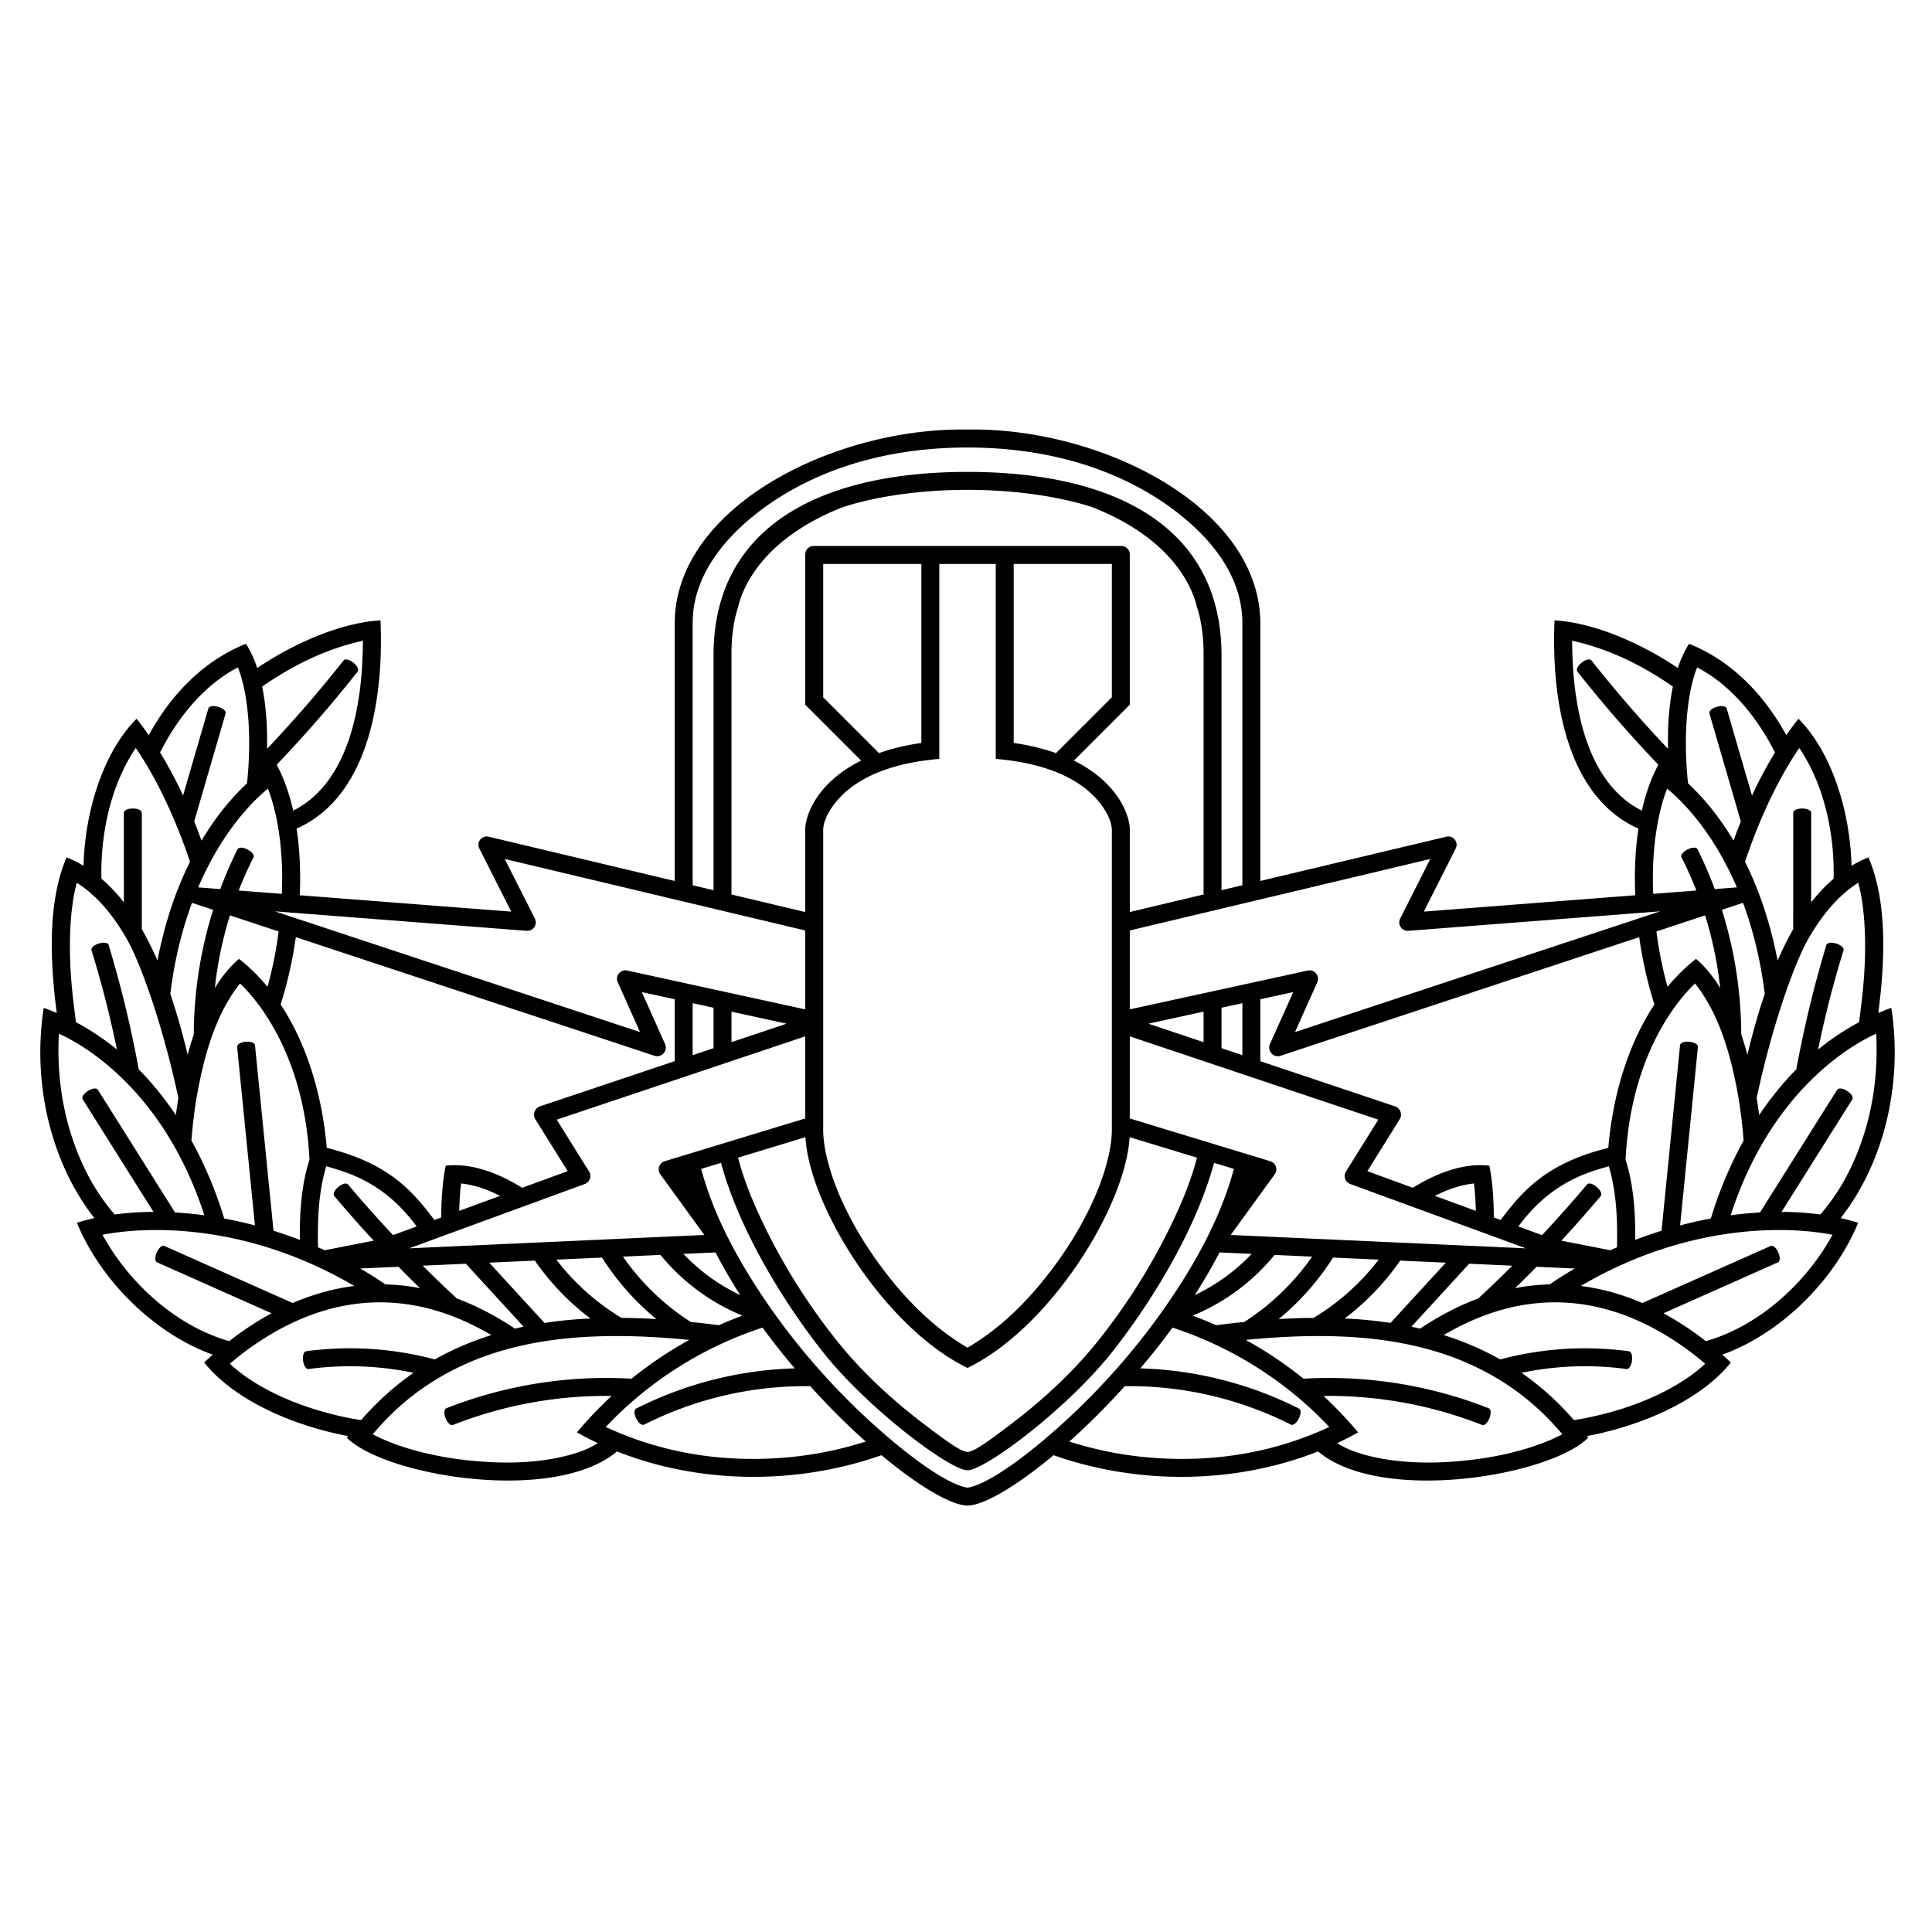 <?xml version="1.0" encoding="UTF-8" standalone="no"?>
<svg
   xmlns:dc="http://purl.org/dc/elements/1.1/"
   xmlns:cc="http://creativecommons.org/ns#"
   xmlns:rdf="http://www.w3.org/1999/02/22-rdf-syntax-ns#"
   xmlns:svg="http://www.w3.org/2000/svg"
   xmlns="http://www.w3.org/2000/svg"
   id="svg8"
   version="1.1"
   viewBox="0 0 304.8 304.8"
   height="304.8mm"
   width="304.8mm">
  <defs
     id="defs2" />
  <g
     transform="translate(0,7.8)"
     id="layer1">
    <path
       id="path5211"
       transform="matrix(0.265,0,0,0.265,0,-7.8)"
       d="M 572.299 255.699 C 494.34 255.751 401.682 302.637 401.682 371.248 L 401.682 524.473 L 290.973 498.129 A 4.932 4.932 0 0 0 285.424 505.246 L 304.357 542.723 L 178.457 532.977 C 179.05 519.4 178.5 505.927 176.572 493.307 C 221.375 473.43 228.381 411.474 226.52 369.34 C 203.513 370.642 175.793 382.443 153.127 397.676 C 151.383 392.412 149.179 387.563 146.457 383.275 C 122.12 392.912 102.422 412.433 88.557 437.639 C 86.235 434.29 83.814 431.05 81.303 427.924 C 62.077 447.149 50.617 481.689 49.717 515.432 C 46.517 513.496 43.157 511.816 39.639 510.404 C 28.272 536.926 29.772 572.241 33.783 603.072 C 31.256 601.968 28.674 600.952 26.045 600.004 C 19.108 644.178 29.965 691.785 56.211 725.197 C 52.642 725.978 49.16 726.901 45.773 727.955 C 59.6 761.62 91.148 793.698 126.684 806.494 C 124.949 808.013 123.236 809.567 121.539 811.152 C 141.172 835.425 177.986 849.472 207.256 854.947 C 206.997 855.269 206.749 855.598 206.5 855.93 C 229.291 878.721 329.855 895.646 367.316 864.086 C 416.873 883.696 474.586 884.041 524.783 866.326 C 547.227 885.055 566.535 896.301 576 896.301 C 585.465 896.301 604.773 885.055 627.217 866.326 C 677.414 884.041 735.127 883.696 784.684 864.086 C 822.145 895.646 922.709 878.721 945.5 855.93 C 945.252 855.599 945.001 855.268 944.742 854.947 C 974.012 849.472 1010.828 835.425 1030.461 811.152 C 1028.765 809.567 1027.051 808.013 1025.316 806.494 C 1060.852 793.698 1092.4 761.62 1106.227 727.955 C 1102.841 726.901 1099.358 725.978 1095.789 725.197 C 1122.035 691.785 1132.891 644.178 1125.955 600.004 C 1123.326 600.951 1120.744 601.968 1118.217 603.072 C 1122.228 572.241 1123.728 536.926 1112.361 510.404 C 1108.843 511.816 1105.484 513.496 1102.283 515.432 C 1101.381 481.689 1089.921 447.149 1070.695 427.924 C 1068.184 431.05 1065.765 434.29 1063.443 437.639 C 1049.578 412.433 1029.88 392.912 1005.543 383.275 C 1002.821 387.563 1000.617 392.412 998.873 397.676 C 976.207 382.443 948.487 370.642 925.48 369.34 C 923.619 411.474 930.625 473.43 975.428 493.307 C 973.5 505.927 972.95 519.4 973.543 532.977 L 847.643 542.723 L 866.576 505.246 A 4.932 4.932 0 0 0 861.027 498.129 L 750.318 524.473 L 750.318 371.248 C 750.318 301.548 654.695 254.268 576 255.732 C 574.77 255.71 573.536 255.698 572.299 255.699 z M 576 266.418 C 646.663 266.463 689.02 293.779 709.514 312.359 C 738.219 338.386 739.633 361.898 739.633 371.363 L 739.633 527.016 L 727.213 529.971 L 727.213 390.137 C 727.213 314.454 664.929 280.939 576 280.939 C 487.071 280.939 424.787 314.454 424.787 390.137 L 424.787 529.971 L 412.367 527.016 L 412.367 371.363 C 412.367 361.898 413.781 338.386 442.486 312.359 C 462.98 293.779 505.337 266.463 576 266.418 z M 576 291.627 C 621.301 291.627 649.392 301.554 651.605 302.449 C 705.915 324.407 711.821 359.009 712.76 361.945 C 715.366 370.097 716.395 379.053 716.527 387.609 L 716.527 532.514 L 672.609 542.965 L 672.609 492.869 C 671.817 482.536 663.477 464.773 639.328 452.828 L 672.609 419.549 L 672.609 330.08 A 5.04 5.04 0 0 0 667.568 325.039 L 576 325.039 L 484.432 325.039 A 5.04 5.04 0 0 0 479.391 330.08 L 479.391 419.549 L 512.672 452.828 C 488.523 464.773 480.184 482.536 479.391 492.869 L 479.391 542.965 L 435.473 532.514 L 435.473 387.609 C 435.605 379.053 436.634 370.097 439.24 361.945 C 440.179 359.009 446.085 324.407 500.395 302.449 C 502.608 301.554 530.699 291.627 576 291.627 z M 490.078 335.725 L 548.514 335.725 L 548.514 442.305 C 538.927 443.683 530.571 445.771 523.311 448.354 L 490.078 415.123 L 490.078 335.725 z M 559.199 335.725 L 576 335.725 L 592.801 335.725 L 592.803 451.797 C 617.067 453.828 642.572 461.071 655.996 479.621 C 658.968 483.728 661.562 488.572 661.922 493.629 L 661.922 673.488 C 661.612 691.541 650.636 725.958 620.6 762.887 C 608.078 778.282 593.143 792.325 576 802.322 C 558.857 792.325 543.922 778.282 531.4 762.887 C 501.364 725.958 490.387 691.541 490.078 673.488 L 490.078 493.629 C 490.438 488.572 493.032 483.728 496.004 479.621 C 509.428 461.071 534.933 453.828 559.197 451.797 L 559.199 335.725 z M 603.486 335.725 L 661.922 335.725 L 661.922 415.123 L 628.689 448.354 C 621.429 445.771 613.075 443.683 603.488 442.305 L 603.486 335.725 z M 216.062 381.471 C 215.944 393.853 215.225 406.303 213.088 418.5 C 210.695 432.16 203.405 468.257 174.553 482.574 C 172.304 472.607 169.072 463.367 164.732 455.275 C 181.627 437.578 197.688 419.099 212.859 399.898 C 215.068 397.104 206.683 390.479 204.475 393.273 C 190.103 411.461 174.924 428.994 158.965 445.816 C 159.222 433.014 158.452 420.261 156.064 408.762 C 174.18 396.093 194.634 386.082 216.062 381.471 z M 935.938 381.471 C 957.366 386.082 977.821 396.093 995.936 408.762 C 993.544 420.261 992.776 433.014 993.035 445.816 C 977.076 428.994 961.897 411.461 947.525 393.273 C 945.317 390.479 936.932 397.104 939.141 399.898 C 954.312 419.099 970.373 437.578 987.268 455.275 C 982.928 463.367 979.696 472.607 977.447 482.574 C 948.595 468.257 941.305 432.16 938.912 418.5 C 936.775 406.303 936.056 393.853 935.938 381.471 z M 141.621 397.334 C 146.66 409.764 150.434 433.825 147.064 466.318 C 136.612 476.126 127.585 487.637 119.975 500.443 C 118.591 496.617 117.141 492.809 115.617 489.031 L 134.283 424.857 C 135.278 421.438 125.019 418.451 124.023 421.871 L 108.969 473.611 C 104.84 464.724 100.292 456.116 95.285 447.975 C 105.778 427.224 121.417 407.848 141.621 397.334 z M 1010.379 397.334 C 1030.583 407.848 1046.222 427.224 1056.715 447.975 C 1051.708 456.116 1047.16 464.724 1043.031 473.611 L 1027.977 421.871 C 1026.981 418.451 1016.721 421.438 1017.717 424.857 L 1036.383 489.031 C 1034.859 492.809 1033.41 496.617 1032.025 500.443 C 1024.415 487.637 1015.388 476.126 1004.936 466.318 C 1001.567 433.825 1005.34 409.764 1010.379 397.334 z M 80.822 445.303 C 89.522 457.892 102.105 480.236 113.121 513.008 C 104.229 530.867 97.781 550.78 93.729 571.863 C 90.916 565.366 87.837 559.109 84.438 553.217 L 84.42 484.012 C 84.42 480.45 73.734 480.45 73.734 484.012 L 73.752 537.223 C 69.682 531.995 65.237 527.264 60.395 523.141 C 60.36 522.262 60.344 521.358 60.34 520.453 C 60.215 494.49 66.335 466.849 80.822 445.303 z M 1071.176 445.303 C 1085.663 466.849 1091.783 494.49 1091.658 520.453 C 1091.654 521.358 1091.636 522.262 1091.603 523.141 C 1086.762 527.264 1082.318 531.994 1078.248 537.221 L 1078.266 484.012 C 1078.266 480.45 1067.58 480.45 1067.58 484.012 L 1067.561 553.217 C 1064.16 559.109 1061.084 565.366 1058.272 571.863 C 1054.219 550.78 1047.769 530.867 1038.877 513.008 C 1049.893 480.236 1062.476 457.892 1071.176 445.303 z M 159.486 469.535 C 163.856 480.465 169.056 501.868 167.795 532.15 L 142.096 530.154 C 144.705 523.479 147.636 516.922 150.885 510.504 C 152.493 507.326 142.932 502.486 141.352 505.678 C 137.532 513.39 134.123 521.276 131.143 529.307 L 117.988 528.291 C 134.774 488.977 157.068 471.578 159.486 469.535 z M 992.512 469.535 C 994.93 471.578 1017.224 488.977 1034.01 528.291 L 1020.857 529.307 C 1017.877 521.276 1014.467 513.39 1010.648 505.678 C 1009.067 502.486 999.507 507.326 1001.115 510.504 C 1004.364 516.922 1007.294 523.479 1009.902 530.154 L 984.203 532.15 C 982.942 501.868 988.142 480.465 992.512 469.535 z M 300.494 511.379 L 479.391 553.949 L 479.391 600.912 L 373.439 577.803 A 5.032 5.032 0 0 0 367.766 584.779 L 381.043 614.439 L 163.656 542.547 L 313.535 554.152 A 5.03 5.03 0 0 0 318.422 546.865 L 300.494 511.379 z M 851.506 511.379 L 833.578 546.865 A 5.03 5.03 0 0 0 838.465 554.152 L 988.344 542.547 L 770.957 614.439 L 784.234 584.779 A 5.032 5.032 0 0 0 778.561 577.803 L 672.609 600.912 L 672.609 553.949 L 851.506 511.379 z M 45.719 525.549 C 58.455 533.569 68.253 546.241 75.67 559.338 C 83.883 573.841 97.102 610.915 106.197 653.689 C 105.625 657.056 105.135 660.462 104.705 663.857 C 98.181 654.121 90.815 644.958 82.596 636.625 C 78.017 611.666 72.044 586.989 64.715 562.701 C 63.686 559.291 53.452 562.459 54.506 565.861 C 60.508 585.245 65.548 604.913 69.6 624.801 C 62.073 618.68 53.958 613.214 45.234 608.561 C 44.814 605.383 44.327 601.46 43.764 596.822 C 39.606 562.613 42.203 538.139 45.719 525.549 z M 1106.281 525.549 C 1109.797 538.139 1112.394 562.613 1108.236 596.822 C 1107.67 601.46 1107.186 605.383 1106.766 608.561 C 1098.042 613.214 1089.927 618.68 1082.4 624.801 C 1086.452 604.913 1091.492 585.245 1097.494 565.861 C 1098.547 562.459 1088.314 559.291 1087.285 562.701 C 1079.957 586.989 1073.985 611.666 1069.406 636.625 C 1061.187 644.958 1053.821 654.121 1047.297 663.857 C 1046.865 660.462 1046.374 657.056 1045.803 653.689 C 1054.898 610.915 1068.119 573.841 1076.332 559.338 C 1083.749 546.241 1093.545 533.569 1106.281 525.549 z M 114.314 537.484 L 126.904 541.648 C 119.362 565.594 115.46 590.609 115.371 615.844 C 114.041 619.749 112.825 623.779 111.715 627.887 C 108.812 615.837 105.439 603.577 101.383 591.711 C 103.994 570.617 108.686 552.635 114.314 537.484 z M 1037.686 537.484 C 1043.314 552.635 1048.006 570.617 1050.617 591.711 C 1046.561 603.577 1043.188 615.837 1040.285 627.887 C 1039.175 623.779 1037.958 619.749 1036.629 615.844 C 1036.54 590.609 1032.638 565.594 1025.096 541.648 L 1037.686 537.484 z M 136.896 544.953 L 165.879 554.537 C 164.257 567.112 161.882 578.095 159.248 587.469 C 154.227 581.378 148.598 575.784 142.312 570.846 C 136.924 575.38 132.132 581.283 127.914 588.184 C 129.491 573.499 132.499 559.02 136.896 544.953 z M 1015.104 544.953 C 1019.501 559.02 1022.509 573.499 1024.086 588.184 C 1019.868 581.283 1015.076 575.38 1009.688 570.846 C 1003.402 575.784 997.773 581.378 992.752 587.469 C 990.118 578.095 987.743 567.112 986.121 554.537 L 1015.104 544.953 z M 176.123 557.924 L 389.691 628.555 A 5.143 5.143 0 0 0 395.982 621.66 L 382.092 590.629 L 401.682 594.9 L 401.682 631.76 L 321.43 658.664 A 5.268 5.268 0 0 0 318.615 666.197 L 337.965 697.227 L 310.883 707.137 C 298.125 699.199 281.485 692.067 265.348 693.994 C 263.472 702.955 262.718 714.114 262.656 724.797 L 258.58 726.289 C 244.856 707.877 230.265 692.24 194.523 683.369 C 192.146 655.044 183.933 623.502 167.064 598.02 C 171.02 585.605 174.122 571.956 176.123 557.924 z M 975.877 557.924 C 977.878 571.956 980.98 585.605 984.936 598.02 C 968.067 623.502 959.854 655.044 957.477 683.369 C 921.735 692.24 907.144 707.877 893.42 726.289 L 889.344 724.797 C 889.282 714.114 888.528 702.955 886.652 693.994 C 870.515 692.067 853.875 699.199 841.117 707.137 L 814.035 697.227 L 833.385 666.197 A 5.268 5.268 0 0 0 830.57 658.664 L 750.318 631.76 L 750.318 594.9 L 769.908 590.629 L 756.018 621.66 A 5.143 5.143 0 0 0 762.311 628.555 L 975.877 557.924 z M 142.875 585.494 C 145.633 588.25 180.764 620.032 184.244 690.428 C 179.585 704.783 178.313 721.416 178.518 738.152 C 173.345 736.168 168.108 734.351 162.83 732.711 L 151.811 622.334 C 151.457 618.79 140.824 619.85 141.178 623.395 L 151.773 729.535 C 145.692 727.927 139.581 726.553 133.482 725.42 C 128.666 709.56 122.182 693.826 113.959 679.029 C 114.782 668.496 116.088 657.975 118.102 647.6 C 122.348 625.72 129.048 602.975 142.875 585.494 z M 1009.125 585.494 C 1022.952 602.975 1029.652 625.72 1033.898 647.6 C 1035.912 657.975 1037.218 668.496 1038.041 679.029 C 1029.818 693.826 1023.334 709.56 1018.518 725.42 C 1012.419 726.553 1006.308 727.927 1000.227 729.535 L 1010.822 623.395 C 1011.176 619.85 1000.545 618.79 1000.189 622.334 L 989.172 732.711 C 983.894 734.351 978.655 736.168 973.482 738.152 C 973.687 721.416 972.415 704.783 967.756 690.428 C 971.236 620.032 1006.367 588.25 1009.125 585.494 z M 412.367 597.23 L 424.787 599.939 L 424.787 624.014 L 412.367 628.176 L 412.367 597.23 z M 739.633 597.23 L 739.633 628.176 L 727.213 624.014 L 727.213 599.939 L 739.633 597.23 z M 435.473 602.27 L 468.291 609.428 L 435.473 620.43 L 435.473 602.27 z M 716.527 602.27 L 716.527 620.43 L 683.709 609.428 L 716.527 602.27 z M 35.062 615.391 C 39.328 617.464 94.942 641.063 121.678 723.51 C 115.807 722.71 109.97 722.141 104.209 721.822 L 58.332 648.875 C 56.436 645.86 47.389 651.548 49.285 654.562 L 91.377 721.477 C 83.462 721.502 75.732 722.02 68.285 723.041 C 64.806 719.037 61.598 714.783 58.682 710.361 C 48.802 695.385 32.505 662.622 35.062 615.391 z M 1116.938 615.391 C 1119.495 662.622 1103.198 695.385 1093.318 710.361 C 1090.402 714.783 1087.194 719.037 1083.715 723.041 C 1076.268 722.02 1068.538 721.502 1060.623 721.477 L 1102.715 654.562 C 1104.611 651.548 1095.566 645.86 1093.67 648.875 L 1047.791 721.822 C 1042.03 722.141 1036.193 722.71 1030.322 723.51 C 1057.058 641.063 1112.672 617.464 1116.938 615.391 z M 479.391 616.977 L 479.391 665.857 L 395.721 691.324 A 5.052 5.052 0 0 0 393.113 699.115 L 419.318 735.215 L 243.568 743.176 L 348.166 704.871 A 5.046 5.046 0 0 0 350.709 697.467 L 331.445 666.576 L 479.391 616.977 z M 672.609 616.977 L 820.555 666.576 L 801.291 697.467 A 5.046 5.046 0 0 0 803.834 704.871 L 908.432 743.176 L 732.682 735.215 L 758.887 699.115 A 5.052 5.052 0 0 0 756.279 691.324 L 672.609 665.857 L 672.609 616.977 z M 479.498 676.994 C 481.858 717.993 526.57 790.344 576 814.389 C 625.43 790.344 670.142 717.993 672.502 676.994 L 712.609 689.201 C 708.913 703.504 702.996 717.425 696.572 730.584 C 684.879 754.539 670.438 777.325 653.805 798.154 C 638.411 817.431 619.883 834.318 600.166 849.145 C 589.133 857.441 579.961 864.367 576 864.367 C 572.039 864.367 562.867 857.441 551.834 849.145 C 532.117 834.318 513.589 817.431 498.195 798.154 C 481.562 777.325 467.121 754.539 455.428 730.584 C 449.004 717.425 443.087 703.504 439.391 689.201 L 479.498 676.994 z M 429.26 692.285 C 439.547 730.957 465.849 774.52 489.844 804.822 C 516.917 839.013 565.67 875.312 576 875.312 C 586.33 875.312 635.083 839.013 662.156 804.822 C 686.15 774.52 712.453 730.957 722.74 692.285 L 734.559 695.883 C 727.651 721.875 714.477 746.782 699.838 769.043 C 678.57 801.384 652.362 830.923 622.881 856.006 C 603.262 872.697 587.71 882.602 578.287 885.186 C 577.54 885.39 576.767 885.598 576 885.598 C 575.233 885.598 574.46 885.39 573.713 885.186 C 564.29 882.603 548.738 872.697 529.119 856.006 C 499.638 830.923 473.43 801.384 452.162 769.043 C 437.523 746.782 424.349 721.875 417.441 695.883 L 429.26 692.285 z M 194.221 694.326 C 198.96 695.634 203.68 697.059 208.258 698.85 C 229.937 707.331 241.566 721.501 248.07 730.146 L 233.984 735.309 C 224.812 725.527 215.899 715.495 207.256 705.229 C 204.962 702.504 196.786 709.387 199.08 712.111 C 206.669 721.126 214.464 729.961 222.459 738.607 L 193.32 744.326 C 192.004 743.718 190.677 743.127 189.338 742.566 C 188.984 726.385 189.58 709.809 194.221 694.326 z M 957.779 694.326 C 962.42 709.809 963.016 726.385 962.662 742.566 C 961.323 743.127 959.996 743.718 958.68 744.326 L 929.541 738.607 C 937.536 729.961 945.331 721.126 952.92 712.111 C 955.214 709.387 947.038 702.504 944.744 705.229 C 936.101 715.495 927.188 725.527 918.016 735.309 L 903.93 730.146 C 910.434 721.501 922.063 707.331 943.742 698.85 C 948.32 697.059 953.04 695.634 957.779 694.326 z M 274.508 704.578 C 282.567 705.388 290.438 708.22 297.715 711.957 L 273.395 720.865 C 273.506 715.419 273.841 709.977 274.508 704.578 z M 877.494 704.578 C 878.16 709.977 878.494 715.419 878.605 720.865 L 854.285 711.957 C 861.562 708.22 869.435 705.388 877.494 704.578 z M 91.35 732.283 C 122.428 732.041 165.618 738.973 210.92 765.578 C 198.286 767.164 186.03 770.653 174.252 775.74 L 97.953 741.807 C 94.699 740.359 90.357 750.123 93.611 751.57 L 161.678 781.844 C 152.958 786.554 144.539 792.131 136.459 798.426 C 104.909 789.496 76.711 763.832 61.029 735.115 C 68.881 733.572 79.189 732.378 91.35 732.283 z M 1060.65 732.283 C 1072.811 732.378 1083.119 733.572 1090.971 735.115 C 1075.289 763.832 1047.091 789.496 1015.541 798.426 C 1007.461 792.131 999.042 786.554 990.322 781.844 L 1058.389 751.57 C 1061.643 750.123 1057.301 740.359 1054.047 741.807 L 977.748 775.74 C 965.97 770.653 953.714 767.164 941.08 765.578 C 986.382 738.973 1029.572 732.041 1060.65 732.283 z M 425.971 745.611 C 430.442 754.225 435.388 762.707 440.672 770.996 C 427.971 764.998 416.516 756.684 406.877 746.484 L 425.971 745.611 z M 726.029 745.611 L 745.123 746.484 C 735.484 756.684 724.029 764.998 711.328 770.996 C 716.612 762.707 721.558 754.225 726.029 745.611 z M 393.197 747.1 C 406.218 763.043 423.005 775.472 442.006 783.258 C 437.249 784.988 432.567 786.896 427.957 788.947 C 422.381 788.217 416.798 787.556 411.26 787.025 C 395.372 776.85 381.632 763.607 370.852 748.113 L 393.197 747.1 z M 758.803 747.1 L 781.148 748.113 C 770.368 763.607 756.63 776.85 740.742 787.025 C 735.204 787.556 729.619 788.217 724.043 788.947 C 719.433 786.896 714.751 784.988 709.994 783.258 C 728.995 775.472 745.782 763.043 758.803 747.1 z M 358.4 748.678 C 367.196 762.556 378.128 774.913 390.764 785.301 C 383.805 784.872 376.863 784.616 370.004 784.594 C 355.009 775.571 341.852 763.783 331.227 749.906 L 358.4 748.678 z M 793.6 748.678 L 820.773 749.906 C 810.148 763.783 796.991 775.571 781.996 784.594 C 775.137 784.616 768.197 784.871 761.238 785.301 C 773.874 774.912 784.804 762.556 793.6 748.678 z M 318.432 750.484 C 327.556 763.685 338.722 775.321 351.492 784.939 C 342.266 785.355 333.144 786.218 324.172 787.586 L 291.26 751.709 L 318.432 750.484 z M 833.568 750.484 L 860.74 751.709 L 827.828 787.586 C 818.856 786.218 809.735 785.355 800.508 784.939 C 813.278 775.321 824.444 763.685 833.568 750.484 z M 277.338 752.34 L 311.723 789.824 C 309.993 790.184 308.27 790.567 306.555 790.971 C 294.912 783.193 283.375 777.278 271.994 773.045 C 265.087 766.665 258.304 760.153 251.654 753.51 L 277.338 752.34 z M 874.662 752.34 L 900.346 753.51 C 893.697 760.153 886.913 766.665 880.006 773.045 C 868.625 777.278 857.088 783.193 845.445 790.971 C 843.73 790.567 842.007 790.184 840.277 789.824 L 874.662 752.34 z M 237.246 754.158 C 241.461 758.473 245.729 762.736 250.057 766.906 C 243.106 765.531 236.223 764.806 229.432 764.645 C 224.611 761.326 219.608 758.166 214.453 755.188 L 237.246 754.158 z M 914.754 754.158 L 937.547 755.188 C 932.392 758.166 927.389 761.326 922.568 764.645 C 915.777 764.806 908.894 765.531 901.943 766.906 C 906.271 762.736 910.539 758.473 914.754 754.158 z M 227.049 775.328 C 256.326 775.544 279.297 787.1 292.51 794.818 C 280.879 798.479 269.63 803.246 258.875 809.316 C 233.96 802.666 207.966 801 182.377 804.426 C 178.847 804.898 180.265 815.49 183.795 815.018 C 204.608 812.231 225.704 813.006 246.191 817.281 C 235.134 824.964 224.7 834.242 215.037 845.377 C 213.132 845.184 209.357 844.564 203.781 843.344 C 168.864 835.7 146.578 821.313 136.869 811.85 C 153.916 797.296 174.172 785.352 195.797 779.453 C 206.83 776.444 217.29 775.256 227.049 775.328 z M 924.951 775.328 C 934.71 775.256 945.17 776.444 956.203 779.453 C 977.828 785.352 998.084 797.296 1015.131 811.85 C 1005.422 821.313 983.138 835.7 948.221 843.344 C 942.645 844.564 938.868 845.184 936.963 845.377 C 927.3 834.242 916.866 824.964 905.809 817.281 C 926.296 813.006 947.392 812.231 968.205 815.018 C 971.735 815.49 973.153 804.898 969.623 804.426 C 944.034 801 918.04 802.666 893.125 809.316 C 882.37 803.246 871.121 798.479 859.49 794.818 C 872.703 787.1 895.674 775.544 924.951 775.328 z M 453.975 790.373 C 460.116 798.79 466.546 806.916 473.146 814.643 C 440.4 815.569 408.157 823.713 378.762 838.553 C 375.582 840.158 380.399 849.697 383.578 848.092 C 414.242 832.611 448.158 824.782 482.404 825.242 C 493.432 837.518 504.68 848.638 515.436 858.238 C 505.882 861.094 488.194 866.557 461.953 868.133 C 412.243 871.117 377.798 857.38 360.611 849.543 C 386.311 822.324 418.413 801.983 453.975 790.373 z M 698.025 790.373 C 733.587 801.983 765.689 822.324 791.389 849.543 C 774.202 857.38 739.757 871.117 690.047 868.133 C 663.806 866.557 646.118 861.094 636.564 858.238 C 647.32 848.638 658.568 837.518 669.596 825.242 C 703.842 824.782 737.758 832.611 768.422 848.092 C 771.601 849.697 776.418 840.158 773.238 838.553 C 743.843 823.713 711.6 815.569 678.854 814.643 C 685.454 806.916 691.884 798.79 698.025 790.373 z M 368.67 795.395 C 382.658 795.459 396.645 796.357 410.342 797.707 C 398.23 804.373 386.727 812.098 375.963 820.787 C 338.414 818.601 300.836 824.592 265.818 838.35 C 262.503 839.652 266.412 849.597 269.727 848.295 C 299.793 836.482 331.842 830.637 364.092 831.057 C 356.791 837.825 349.894 845.068 343.459 852.762 C 347.523 855.039 351.669 857.169 355.889 859.146 C 354.39 860.111 352.838 860.988 351.248 861.77 C 341.465 866.579 321.132 871.894 292.428 870.48 C 257.441 868.757 233.582 860.149 221.893 853.832 C 230.49 843.885 247.611 824.756 279.447 811.049 C 307.123 799.133 337.896 795.252 368.67 795.395 z M 783.33 795.395 C 814.104 795.252 844.878 799.133 872.553 811.049 C 904.389 824.756 921.51 843.885 930.107 853.832 C 918.418 860.149 894.559 868.757 859.572 870.48 C 830.868 871.894 810.535 866.579 800.752 861.77 C 799.162 860.988 797.61 860.111 796.111 859.146 C 800.331 857.169 804.477 855.039 808.541 852.762 C 802.106 845.068 795.209 837.825 787.908 831.057 C 820.158 830.637 852.207 836.482 882.273 848.295 C 885.588 849.597 889.497 839.652 886.182 838.35 C 851.164 824.592 813.586 818.601 776.037 820.787 C 765.273 812.098 753.77 804.373 741.658 797.707 C 755.355 796.357 769.342 795.459 783.33 795.395 z "
       style="fill:#000000;stroke:#000000;stroke-width:0;stroke-linecap:round;stroke-linejoin:round;stroke-miterlimit:4;stroke-dasharray:none;stroke-opacity:1" />
  </g>
</svg>
